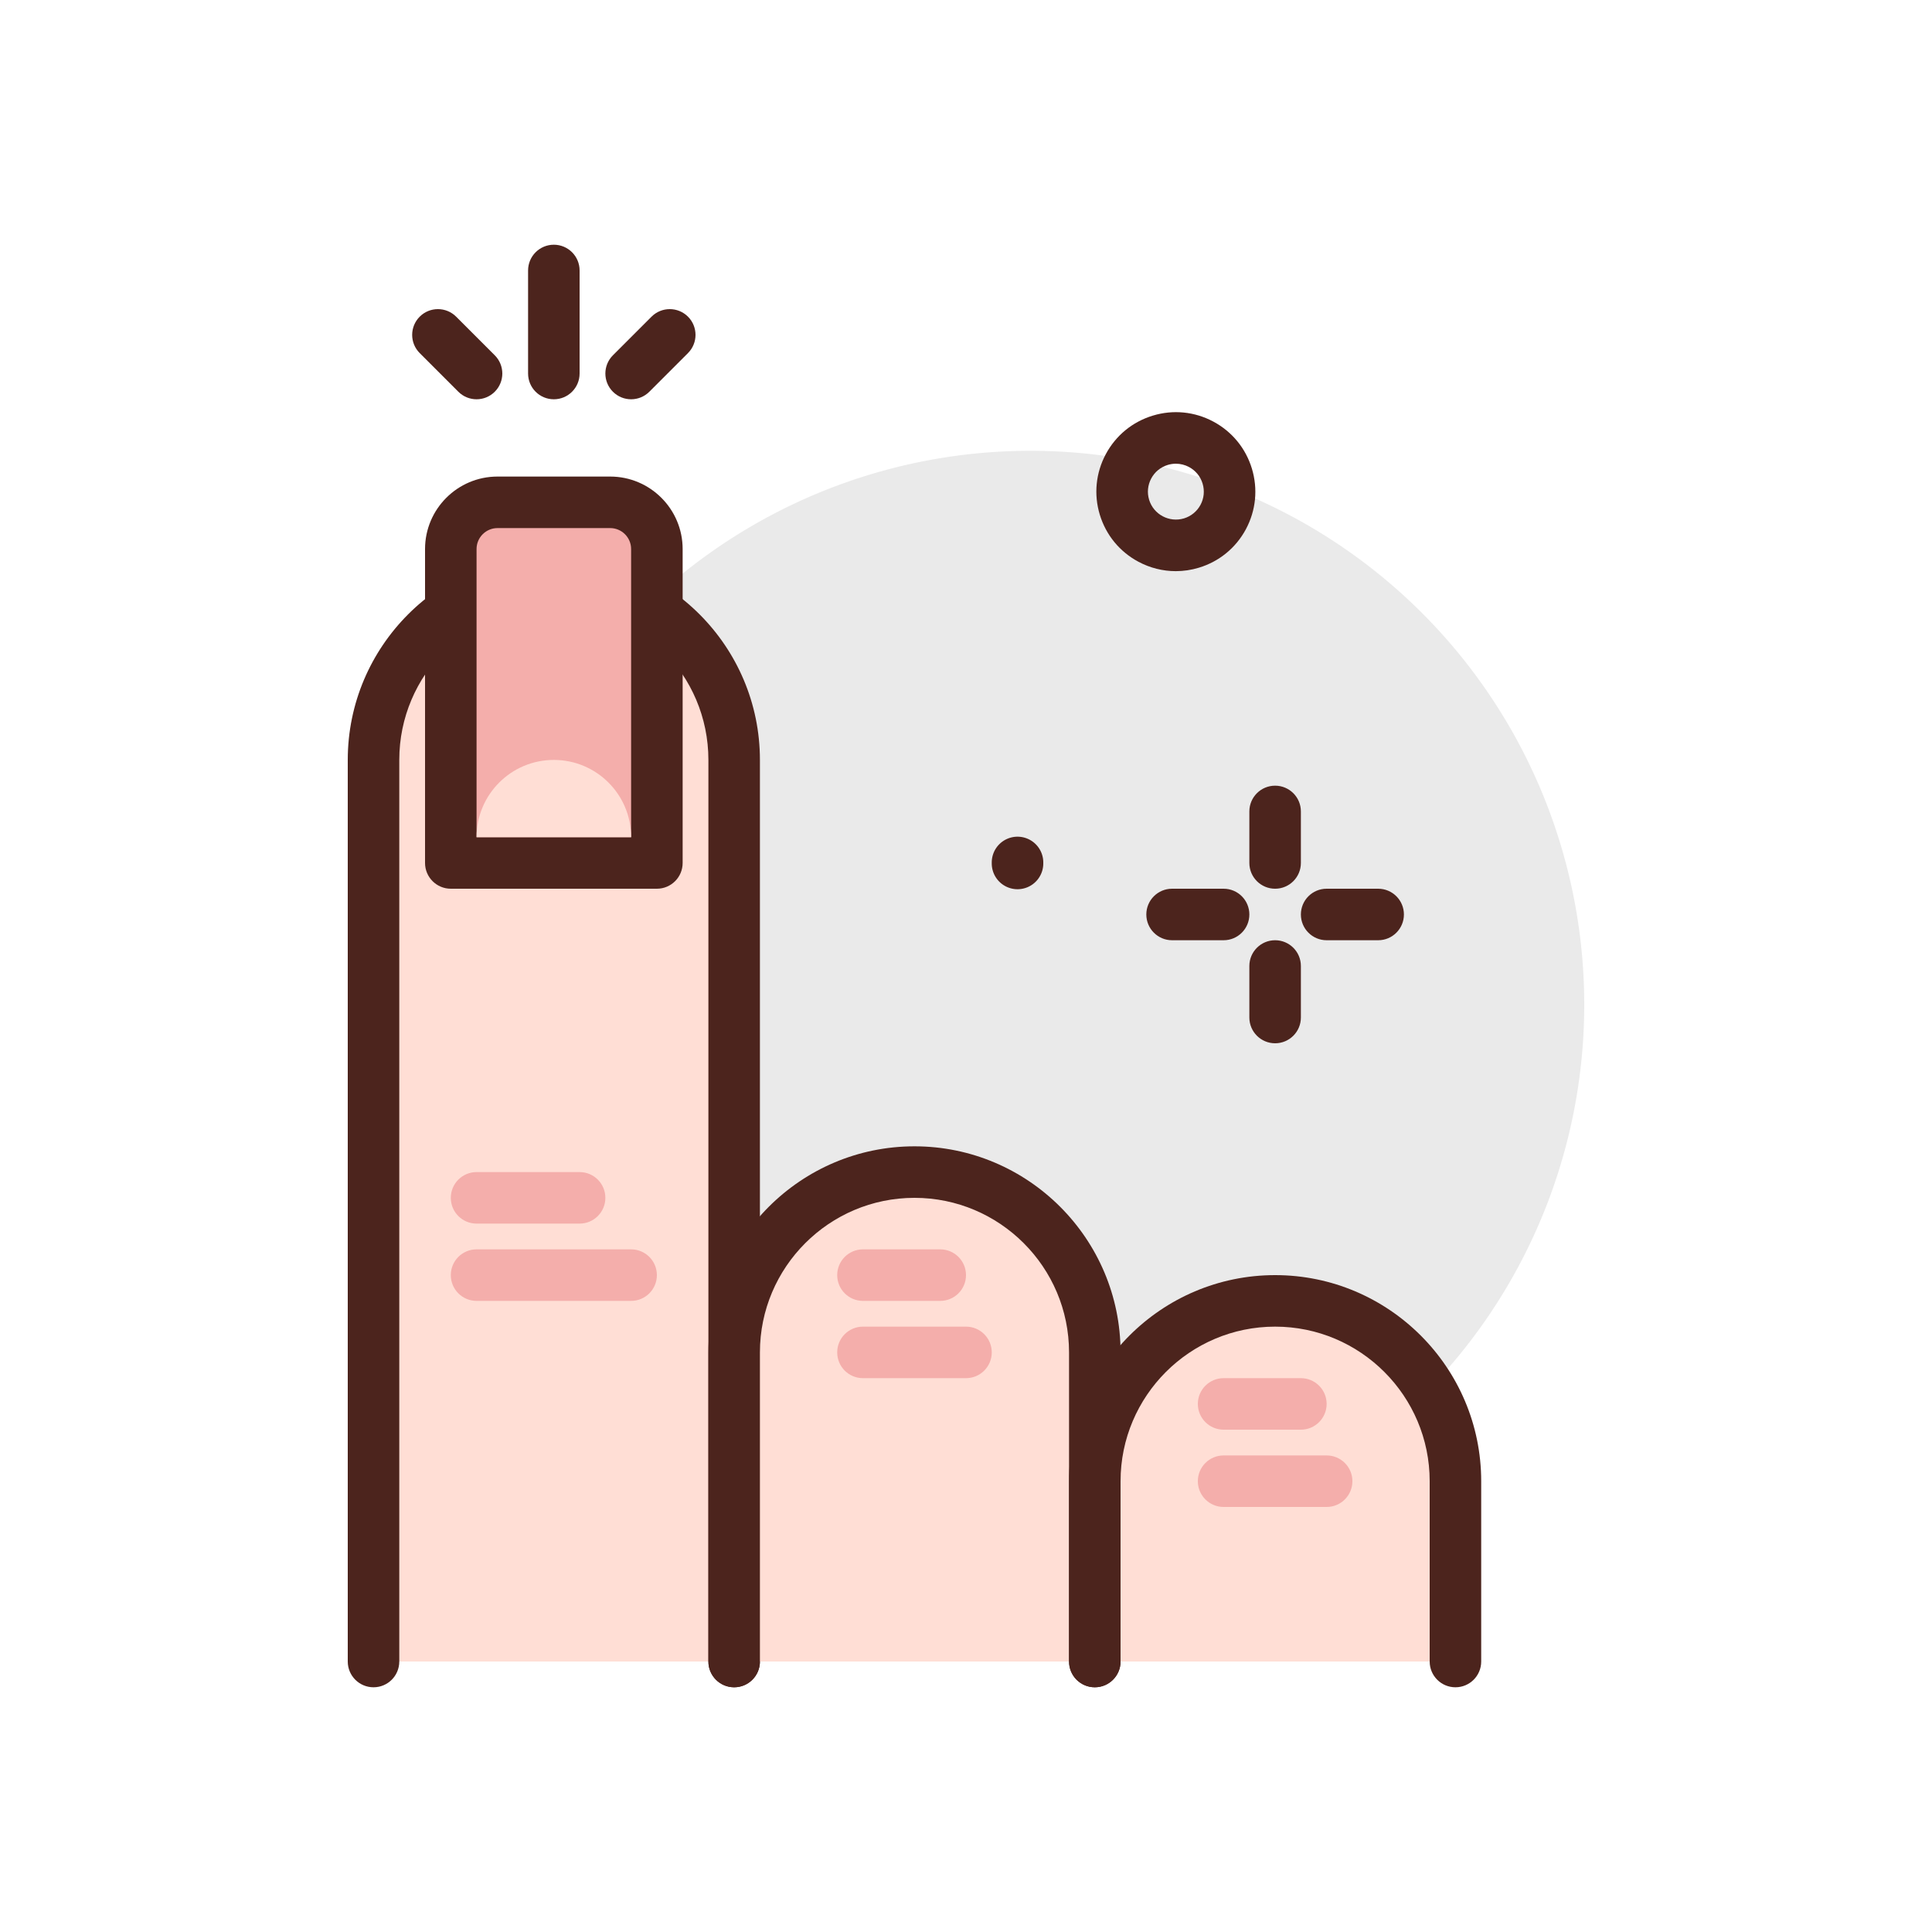 <svg xmlns="http://www.w3.org/2000/svg" viewBox="0.0 0.0 200.0 200.0" height="200.0px" width="200.0px"><path fill="#eaeaea" fill-opacity="1.0"  filling="0" d="M164.0 104.0 A57.333 57.333 0.0 1 1 49.333 104.0 A57.333 57.333 0.0 1 1 164.0 104.0 Z"></path>
<path fill="#4c241d" fill-opacity="1.0"  filling="0" d="M121.713 59.126 C120.377 59.126 119.055 58.797 117.843 58.149 C115.906 57.113 114.489 55.385 113.851 53.282 C113.213 51.179 113.435 48.954 114.471 47.017 C115.508 45.079 117.237 43.661 119.339 43.025 C121.437 42.385 123.667 42.607 125.604 43.643 C127.541 44.68 128.958 46.407 129.596 48.511 C130.234 50.613 130.013 52.839 128.979 54.776 C127.942 56.713 126.213 58.131 124.109 58.768 C123.32 59.008 122.515 59.126 121.713 59.126 Z M121.729 48.003 C121.445 48.003 121.164 48.044 120.885 48.129 C120.146 48.353 119.539 48.851 119.175 49.532 C118.811 50.213 118.732 50.995 118.956 51.735 C119.419 53.263 121.039 54.119 122.563 53.664 C123.302 53.44 123.911 52.941 124.276 52.261 C124.641 51.58 124.716 50.797 124.492 50.057 C124.268 49.317 123.768 48.711 123.089 48.347 C122.661 48.119 122.198 48.003 121.729 48.003 Z"></path>
<path fill="#4c241d" fill-opacity="1.0"  filling="0" d="M108.0 89.333 A2.667 2.667 0.0 1 1 102.667 89.333 A2.667 2.667 0.0 1 1 108.0 89.333 Z"></path>
<path fill="#4c241d" fill-opacity="1.0"  filling="0" d="M132.0 92.0 C130.526 92.0 129.333 90.806 129.333 89.333 L129.333 84.0 C129.333 82.527 130.526 81.333 132.0 81.333 C133.474 81.333 134.667 82.527 134.667 84.0 L134.667 89.333 C134.667 90.806 133.474 92.0 132.0 92.0 Z"></path>
<path fill="#4c241d" fill-opacity="1.0"  filling="0" d="M132.0 108.0 C130.526 108.0 129.333 106.806 129.333 105.333 L129.333 100.0 C129.333 98.527 130.526 97.333 132.0 97.333 C133.474 97.333 134.667 98.527 134.667 100.0 L134.667 105.333 C134.667 106.806 133.474 108.0 132.0 108.0 Z"></path>
<path fill="#4c241d" fill-opacity="1.0"  filling="0" d="M126.667 97.333 L121.333 97.333 C119.859 97.333 118.667 96.139 118.667 94.667 C118.667 93.194 119.859 92.0 121.333 92.0 L126.667 92.0 C128.141 92.0 129.333 93.194 129.333 94.667 C129.333 96.139 128.141 97.333 126.667 97.333 Z"></path>
<path fill="#4c241d" fill-opacity="1.0"  filling="0" d="M142.667 97.333 L137.333 97.333 C135.859 97.333 134.667 96.139 134.667 94.667 C134.667 93.194 135.859 92.0 137.333 92.0 L142.667 92.0 C144.141 92.0 145.333 93.194 145.333 94.667 C145.333 96.139 144.141 97.333 142.667 97.333 Z"></path>
<path fill="#ffded5" fill-opacity="1.0"  filling="0" d="M38.667 172.0 L38.667 78.667 C38.667 68.357 47.024 60.0 57.333 60.0 C67.643 60.0 76.0 68.357 76.0 78.667 L76.0 172.0"></path>
<path fill="#4c241d" fill-opacity="1.0"  filling="0" d="M76.0 174.667 C74.526 174.667 73.333 173.473 73.333 172.0 L73.333 78.667 C73.333 69.844 66.156 62.667 57.333 62.667 C48.511 62.667 41.333 69.844 41.333 78.667 L41.333 172.0 C41.333 173.473 40.141 174.667 38.667 174.667 C37.193 174.667 36.0 173.473 36.0 172.0 L36.0 78.667 C36.0 66.903 45.57 57.333 57.333 57.333 C69.097 57.333 78.667 66.903 78.667 78.667 L78.667 172.0 C78.667 173.473 77.474 174.667 76.0 174.667 Z"></path>
<path fill="#ffded5" fill-opacity="1.0"  filling="0" d="M76.0 172.0 L76.0 140.0 C76.0 129.691 84.357 121.333 94.667 121.333 C104.976 121.333 113.333 129.691 113.333 140.0 L113.333 172.0"></path>
<path fill="#4c241d" fill-opacity="1.0"  filling="0" d="M113.333 174.667 C111.859 174.667 110.667 173.473 110.667 172.0 L110.667 140.0 C110.667 131.177 103.489 124.0 94.667 124.0 C85.844 124.0 78.667 131.177 78.667 140.0 L78.667 172.0 C78.667 173.473 77.474 174.667 76.0 174.667 C74.526 174.667 73.333 173.473 73.333 172.0 L73.333 140.0 C73.333 128.237 82.903 118.667 94.667 118.667 C106.43 118.667 116.0 128.237 116.0 140.0 L116.0 172.0 C116.0 173.473 114.807 174.667 113.333 174.667 Z"></path>
<path fill="#f4aeab" fill-opacity="1.0"  filling="0" d="M68.0 89.333 L46.667 89.333 L46.667 56.837 C46.667 54.165 48.832 52.0 51.503 52.0 L63.163 52.0 C65.835 52.0 68.0 54.165 68.0 56.837 L68.0 89.333 Z"></path>
<path fill="#4c241d" fill-opacity="1.0"  filling="0" d="M68.0 92.0 L46.667 92.0 C45.193 92.0 44.0 90.806 44.0 89.333 L44.0 56.836 C44.0 52.699 47.365 49.333 51.503 49.333 L63.164 49.333 C67.302 49.333 70.667 52.699 70.667 56.836 L70.667 89.333 C70.667 90.806 69.474 92.0 68.0 92.0 Z M49.333 86.667 L65.333 86.667 L65.333 56.836 C65.333 55.639 64.359 54.667 63.164 54.667 L51.503 54.667 C50.307 54.667 49.333 55.639 49.333 56.836 L49.333 86.667 Z"></path>
<path fill="#f4aeab" fill-opacity="1.0"  filling="0" d="M60.0 126.667 L49.333 126.667 C47.859 126.667 46.667 125.473 46.667 124.0 C46.667 122.527 47.859 121.333 49.333 121.333 L60.0 121.333 C61.474 121.333 62.667 122.527 62.667 124.0 C62.667 125.473 61.474 126.667 60.0 126.667 Z"></path>
<path fill="#f4aeab" fill-opacity="1.0"  filling="0" d="M97.333 134.667 L89.333 134.667 C87.859 134.667 86.667 133.473 86.667 132.0 C86.667 130.527 87.859 129.333 89.333 129.333 L97.333 129.333 C98.807 129.333 100.0 130.527 100.0 132.0 C100.0 133.473 98.807 134.667 97.333 134.667 Z"></path>
<path fill="#f4aeab" fill-opacity="1.0"  filling="0" d="M100.0 142.667 L89.333 142.667 C87.859 142.667 86.667 141.473 86.667 140.0 C86.667 138.527 87.859 137.333 89.333 137.333 L100.0 137.333 C101.474 137.333 102.667 138.527 102.667 140.0 C102.667 141.473 101.474 142.667 100.0 142.667 Z"></path>
<path fill="#ffded5" fill-opacity="1.0"  filling="0" d="M113.333 172.0 L113.333 153.333 C113.333 143.024 121.691 134.667 132.0 134.667 C142.309 134.667 150.667 143.024 150.667 153.333 L150.667 172.0"></path>
<path fill="#4c241d" fill-opacity="1.0"  filling="0" d="M150.667 174.667 C149.193 174.667 148.0 173.473 148.0 172.0 L148.0 153.333 C148.0 144.511 140.823 137.333 132.0 137.333 C123.177 137.333 116.0 144.511 116.0 153.333 L116.0 172.0 C116.0 173.473 114.807 174.667 113.333 174.667 C111.859 174.667 110.667 173.473 110.667 172.0 L110.667 153.333 C110.667 141.57 120.237 132.0 132.0 132.0 C143.763 132.0 153.333 141.57 153.333 153.333 L153.333 172.0 C153.333 173.473 152.141 174.667 150.667 174.667 Z"></path>
<path fill="#f4aeab" fill-opacity="1.0"  filling="0" d="M134.667 148.0 L126.667 148.0 C125.193 148.0 124.0 146.806 124.0 145.333 C124.0 143.861 125.193 142.667 126.667 142.667 L134.667 142.667 C136.141 142.667 137.333 143.861 137.333 145.333 C137.333 146.806 136.141 148.0 134.667 148.0 Z"></path>
<path fill="#f4aeab" fill-opacity="1.0"  filling="0" d="M137.333 156.0 L126.667 156.0 C125.193 156.0 124.0 154.806 124.0 153.333 C124.0 151.861 125.193 150.667 126.667 150.667 L137.333 150.667 C138.807 150.667 140.0 151.861 140.0 153.333 C140.0 154.806 138.807 156.0 137.333 156.0 Z"></path>
<path fill="#f4aeab" fill-opacity="1.0"  filling="0" d="M65.333 134.667 L49.333 134.667 C47.859 134.667 46.667 133.473 46.667 132.0 C46.667 130.527 47.859 129.333 49.333 129.333 L65.333 129.333 C66.807 129.333 68.0 130.527 68.0 132.0 C68.0 133.473 66.807 134.667 65.333 134.667 Z"></path>
<path fill="#ffded5" fill-opacity="1.0"  filling="0" d="M65.333 86.667 L49.333 86.667 C49.333 82.249 52.915 78.667 57.333 78.667 C61.751 78.667 65.333 82.249 65.333 86.667 Z"></path>
<path fill="#4c241d" fill-opacity="1.0"  filling="0" d="M57.333 41.333 C55.859 41.333 54.667 40.139 54.667 38.667 L54.667 28.0 C54.667 26.527 55.859 25.333 57.333 25.333 C58.807 25.333 60.0 26.527 60.0 28.0 L60.0 38.667 C60.0 40.139 58.807 41.333 57.333 41.333 Z"></path>
<path fill="#4c241d" fill-opacity="1.0"  filling="0" d="M49.333 41.333 C48.651 41.333 47.969 41.073 47.448 40.552 L43.448 36.552 C42.407 35.511 42.407 33.823 43.448 32.781 C44.489 31.74 46.177 31.74 47.219 32.781 L51.219 36.781 C52.26 37.823 52.26 39.511 51.219 40.552 C50.698 41.073 50.015 41.333 49.333 41.333 Z"></path>
<path fill="#4c241d" fill-opacity="1.0"  filling="0" d="M65.333 41.333 C64.651 41.333 63.969 41.073 63.448 40.552 C62.407 39.511 62.407 37.823 63.448 36.781 L67.448 32.781 C68.489 31.74 70.177 31.74 71.219 32.781 C72.26 33.823 72.26 35.511 71.219 36.552 L67.219 40.552 C66.698 41.073 66.015 41.333 65.333 41.333 Z"></path></svg>